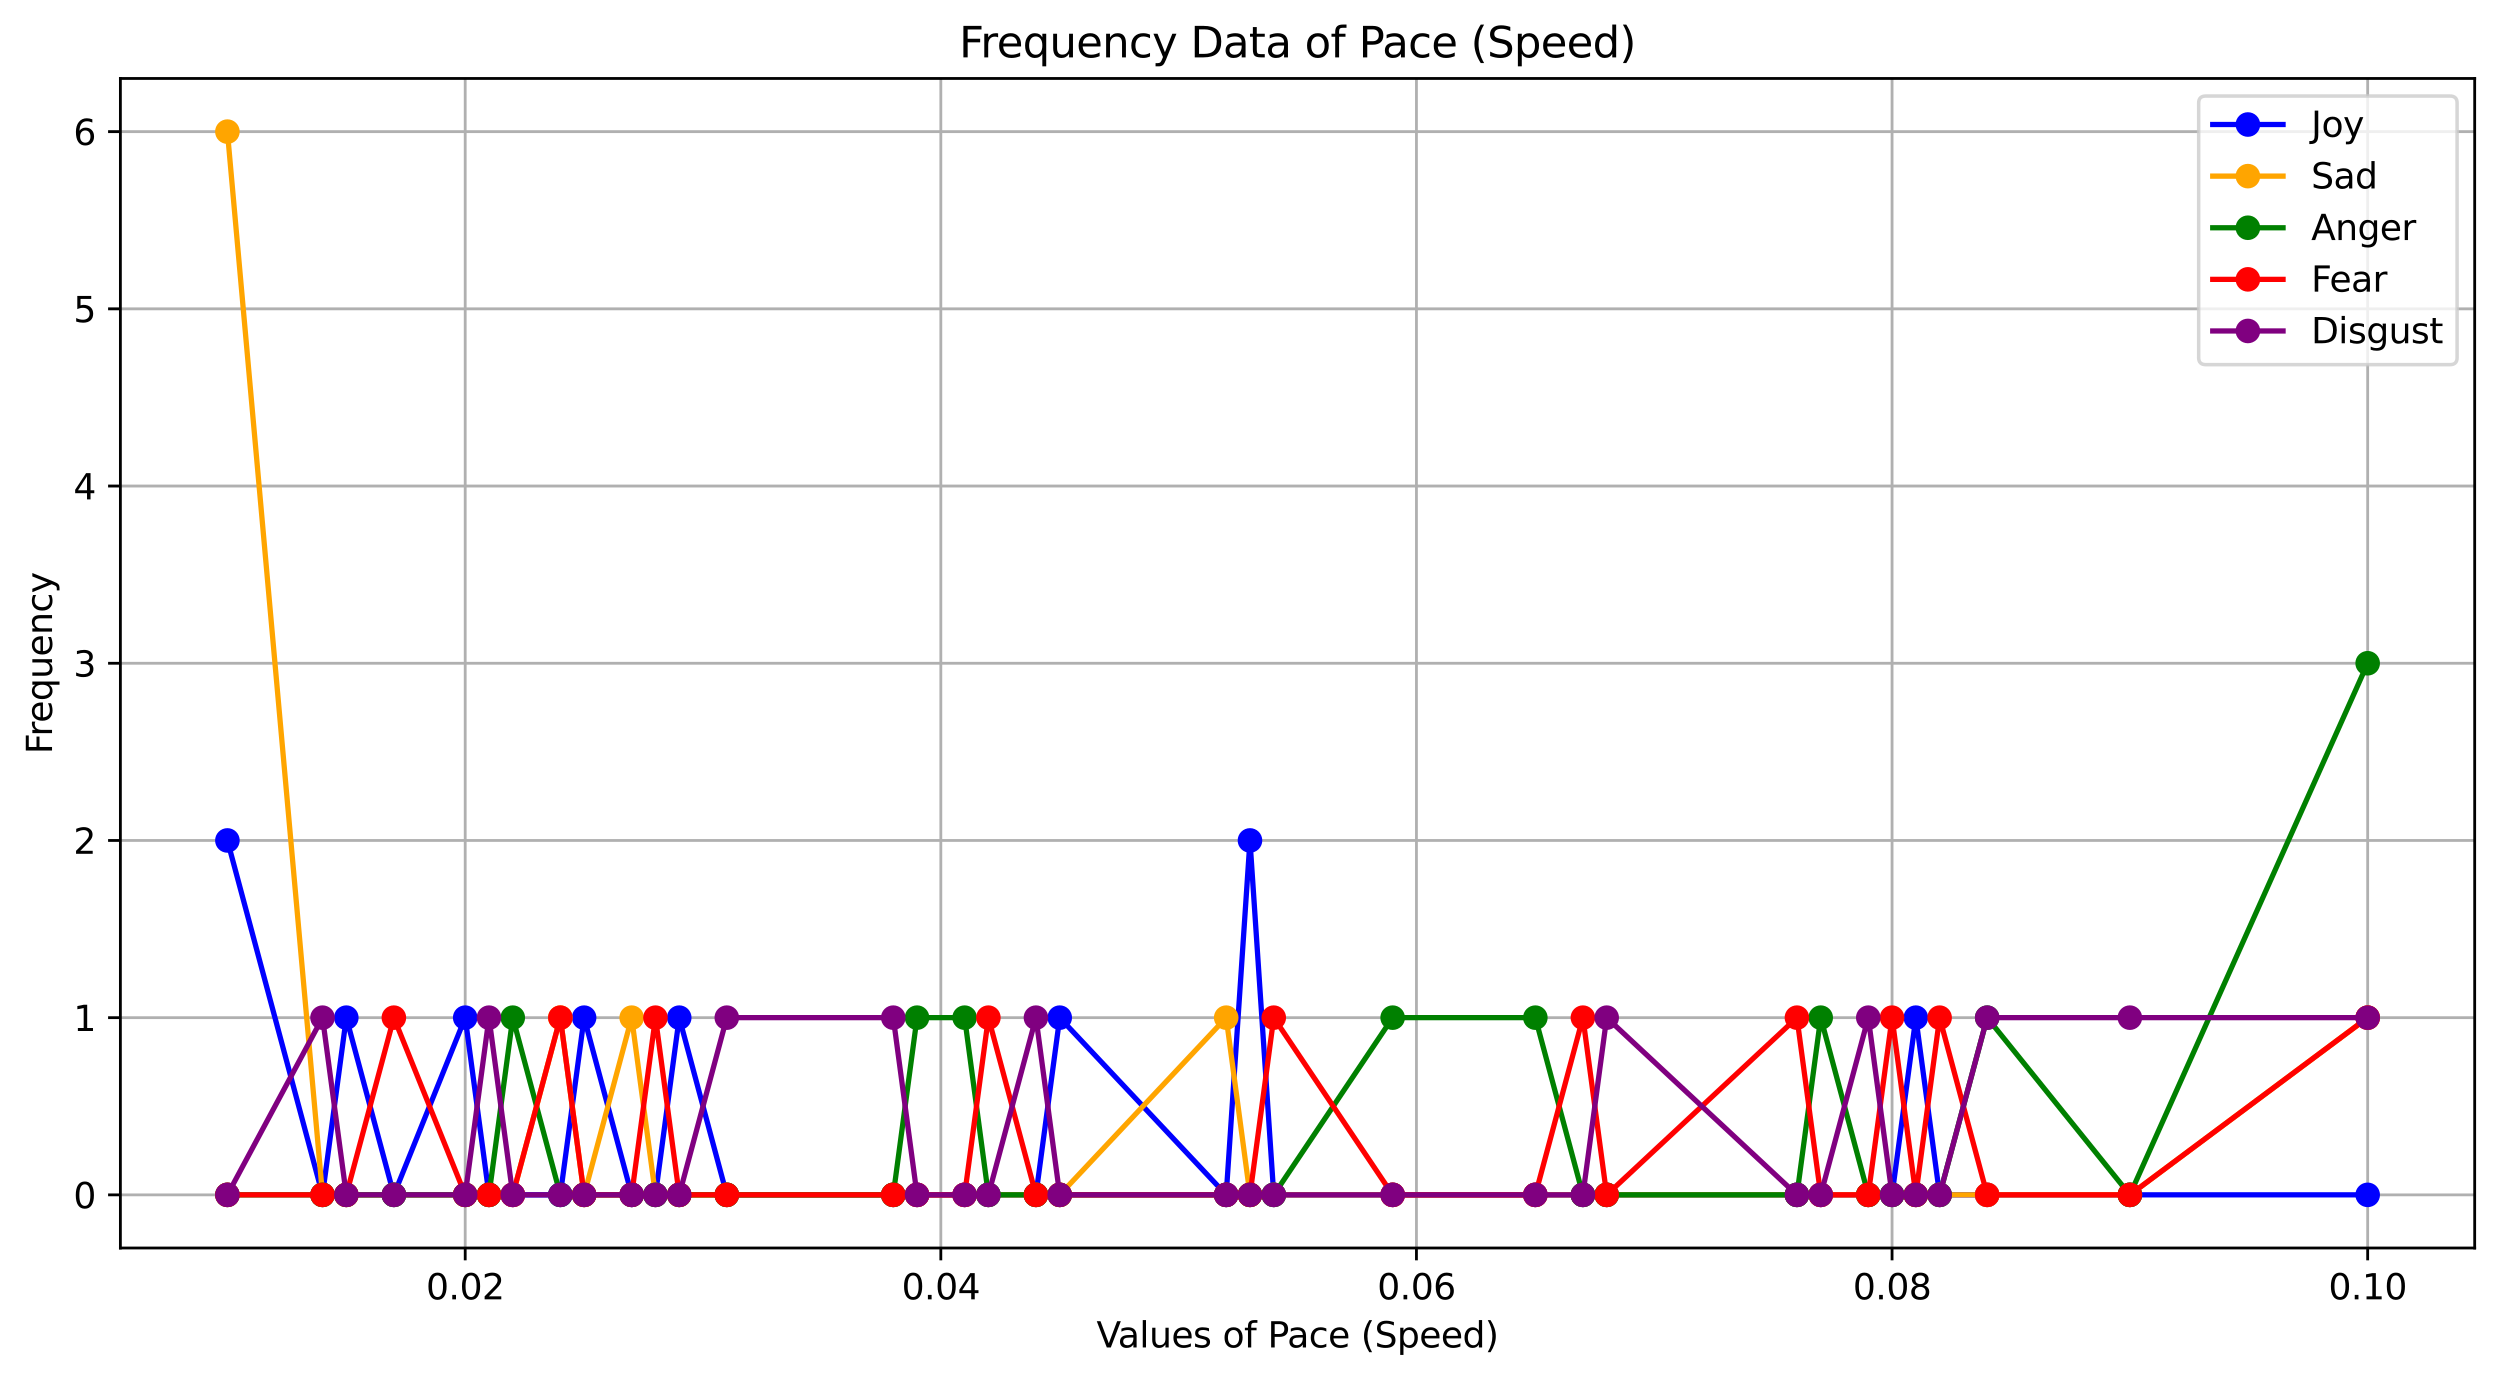 <?xml version="1.0" encoding="utf-8" standalone="no"?>
<!DOCTYPE svg PUBLIC "-//W3C//DTD SVG 1.1//EN"
  "http://www.w3.org/Graphics/SVG/1.1/DTD/svg11.dtd">
<svg xmlns:xlink="http://www.w3.org/1999/xlink" width="711.041pt" height="392.514pt" viewBox="0 0 711.041 392.514" xmlns="http://www.w3.org/2000/svg" version="1.1">
 <defs>
  <style type="text/css">*{stroke-linejoin: round; stroke-linecap: butt}</style>
 </defs>
 <g id="figure_1">
  <g id="patch_1">
   <path d="M 0 392.514 
L 711.041 392.514 
L 711.041 0 
L 0 0 
z
" style="fill: #ffffff"/>
  </g>
  <g id="axes_1">
   <g id="patch_2">
    <path d="M 34.241 354.958 
L 703.841 354.958 
L 703.841 22.318 
L 34.241 22.318 
z
" style="fill: #ffffff"/>
   </g>
   <g id="matplotlib.axis_1">
    <g id="xtick_1">
     <g id="line2d_1">
      <path d="M 132.313 354.958 
L 132.313 22.318 
" clip-path="url(#p3ff5391169)" style="fill: none; stroke: #b0b0b0; stroke-width: 0.8; stroke-linecap: square"/>
     </g>
     <g id="line2d_2">
      <defs>
       <path id="m8f3faec308" d="M 0 0 
L 0 3.5 
" style="stroke: #000000; stroke-width: 0.8"/>
      </defs>
      <g>
       <use xlink:href="#m8f3faec308" x="132.313" y="354.958" style="stroke: #000000; stroke-width: 0.8"/>
      </g>
     </g>
     <g id="text_1">
      <!-- 0.02 -->
      <g transform="translate(121.181 369.557) scale(0.1 -0.1)">
       <defs>
        <path id="DejaVuSans-30" d="M 2034 4250 
Q 1547 4250 1301 3770 
Q 1056 3291 1056 2328 
Q 1056 1369 1301 889 
Q 1547 409 2034 409 
Q 2525 409 2770 889 
Q 3016 1369 3016 2328 
Q 3016 3291 2770 3770 
Q 2525 4250 2034 4250 
z
M 2034 4750 
Q 2819 4750 3233 4129 
Q 3647 3509 3647 2328 
Q 3647 1150 3233 529 
Q 2819 -91 2034 -91 
Q 1250 -91 836 529 
Q 422 1150 422 2328 
Q 422 3509 836 4129 
Q 1250 4750 2034 4750 
z
" transform="scale(0.016)"/>
        <path id="DejaVuSans-2e" d="M 684 794 
L 1344 794 
L 1344 0 
L 684 0 
L 684 794 
z
" transform="scale(0.016)"/>
        <path id="DejaVuSans-32" d="M 1228 531 
L 3431 531 
L 3431 0 
L 469 0 
L 469 531 
Q 828 903 1448 1529 
Q 2069 2156 2228 2338 
Q 2531 2678 2651 2914 
Q 2772 3150 2772 3378 
Q 2772 3750 2511 3984 
Q 2250 4219 1831 4219 
Q 1534 4219 1204 4116 
Q 875 4013 500 3803 
L 500 4441 
Q 881 4594 1212 4672 
Q 1544 4750 1819 4750 
Q 2544 4750 2975 4387 
Q 3406 4025 3406 3419 
Q 3406 3131 3298 2873 
Q 3191 2616 2906 2266 
Q 2828 2175 2409 1742 
Q 1991 1309 1228 531 
z
" transform="scale(0.016)"/>
       </defs>
       <use xlink:href="#DejaVuSans-30"/>
       <use xlink:href="#DejaVuSans-2e" transform="translate(63.623 0)"/>
       <use xlink:href="#DejaVuSans-30" transform="translate(95.41 0)"/>
       <use xlink:href="#DejaVuSans-32" transform="translate(159.033 0)"/>
      </g>
     </g>
    </g>
    <g id="xtick_2">
     <g id="line2d_3">
      <path d="M 267.586 354.958 
L 267.586 22.318 
" clip-path="url(#p3ff5391169)" style="fill: none; stroke: #b0b0b0; stroke-width: 0.8; stroke-linecap: square"/>
     </g>
     <g id="line2d_4">
      <g>
       <use xlink:href="#m8f3faec308" x="267.586" y="354.958" style="stroke: #000000; stroke-width: 0.8"/>
      </g>
     </g>
     <g id="text_2">
      <!-- 0.04 -->
      <g transform="translate(256.453 369.557) scale(0.1 -0.1)">
       <defs>
        <path id="DejaVuSans-34" d="M 2419 4116 
L 825 1625 
L 2419 1625 
L 2419 4116 
z
M 2253 4666 
L 3047 4666 
L 3047 1625 
L 3713 1625 
L 3713 1100 
L 3047 1100 
L 3047 0 
L 2419 0 
L 2419 1100 
L 313 1100 
L 313 1709 
L 2253 4666 
z
" transform="scale(0.016)"/>
       </defs>
       <use xlink:href="#DejaVuSans-30"/>
       <use xlink:href="#DejaVuSans-2e" transform="translate(63.623 0)"/>
       <use xlink:href="#DejaVuSans-30" transform="translate(95.41 0)"/>
       <use xlink:href="#DejaVuSans-34" transform="translate(159.033 0)"/>
      </g>
     </g>
    </g>
    <g id="xtick_3">
     <g id="line2d_5">
      <path d="M 402.859 354.958 
L 402.859 22.318 
" clip-path="url(#p3ff5391169)" style="fill: none; stroke: #b0b0b0; stroke-width: 0.8; stroke-linecap: square"/>
     </g>
     <g id="line2d_6">
      <g>
       <use xlink:href="#m8f3faec308" x="402.859" y="354.958" style="stroke: #000000; stroke-width: 0.8"/>
      </g>
     </g>
     <g id="text_3">
      <!-- 0.06 -->
      <g transform="translate(391.726 369.557) scale(0.1 -0.1)">
       <defs>
        <path id="DejaVuSans-36" d="M 2113 2584 
Q 1688 2584 1439 2293 
Q 1191 2003 1191 1497 
Q 1191 994 1439 701 
Q 1688 409 2113 409 
Q 2538 409 2786 701 
Q 3034 994 3034 1497 
Q 3034 2003 2786 2293 
Q 2538 2584 2113 2584 
z
M 3366 4563 
L 3366 3988 
Q 3128 4100 2886 4159 
Q 2644 4219 2406 4219 
Q 1781 4219 1451 3797 
Q 1122 3375 1075 2522 
Q 1259 2794 1537 2939 
Q 1816 3084 2150 3084 
Q 2853 3084 3261 2657 
Q 3669 2231 3669 1497 
Q 3669 778 3244 343 
Q 2819 -91 2113 -91 
Q 1303 -91 875 529 
Q 447 1150 447 2328 
Q 447 3434 972 4092 
Q 1497 4750 2381 4750 
Q 2619 4750 2861 4703 
Q 3103 4656 3366 4563 
z
" transform="scale(0.016)"/>
       </defs>
       <use xlink:href="#DejaVuSans-30"/>
       <use xlink:href="#DejaVuSans-2e" transform="translate(63.623 0)"/>
       <use xlink:href="#DejaVuSans-30" transform="translate(95.41 0)"/>
       <use xlink:href="#DejaVuSans-36" transform="translate(159.033 0)"/>
      </g>
     </g>
    </g>
    <g id="xtick_4">
     <g id="line2d_7">
      <path d="M 538.132 354.958 
L 538.132 22.318 
" clip-path="url(#p3ff5391169)" style="fill: none; stroke: #b0b0b0; stroke-width: 0.8; stroke-linecap: square"/>
     </g>
     <g id="line2d_8">
      <g>
       <use xlink:href="#m8f3faec308" x="538.132" y="354.958" style="stroke: #000000; stroke-width: 0.8"/>
      </g>
     </g>
     <g id="text_4">
      <!-- 0.08 -->
      <g transform="translate(526.999 369.557) scale(0.1 -0.1)">
       <defs>
        <path id="DejaVuSans-38" d="M 2034 2216 
Q 1584 2216 1326 1975 
Q 1069 1734 1069 1313 
Q 1069 891 1326 650 
Q 1584 409 2034 409 
Q 2484 409 2743 651 
Q 3003 894 3003 1313 
Q 3003 1734 2745 1975 
Q 2488 2216 2034 2216 
z
M 1403 2484 
Q 997 2584 770 2862 
Q 544 3141 544 3541 
Q 544 4100 942 4425 
Q 1341 4750 2034 4750 
Q 2731 4750 3128 4425 
Q 3525 4100 3525 3541 
Q 3525 3141 3298 2862 
Q 3072 2584 2669 2484 
Q 3125 2378 3379 2068 
Q 3634 1759 3634 1313 
Q 3634 634 3220 271 
Q 2806 -91 2034 -91 
Q 1263 -91 848 271 
Q 434 634 434 1313 
Q 434 1759 690 2068 
Q 947 2378 1403 2484 
z
M 1172 3481 
Q 1172 3119 1398 2916 
Q 1625 2713 2034 2713 
Q 2441 2713 2670 2916 
Q 2900 3119 2900 3481 
Q 2900 3844 2670 4047 
Q 2441 4250 2034 4250 
Q 1625 4250 1398 4047 
Q 1172 3844 1172 3481 
z
" transform="scale(0.016)"/>
       </defs>
       <use xlink:href="#DejaVuSans-30"/>
       <use xlink:href="#DejaVuSans-2e" transform="translate(63.623 0)"/>
       <use xlink:href="#DejaVuSans-30" transform="translate(95.41 0)"/>
       <use xlink:href="#DejaVuSans-38" transform="translate(159.033 0)"/>
      </g>
     </g>
    </g>
    <g id="xtick_5">
     <g id="line2d_9">
      <path d="M 673.404 354.958 
L 673.404 22.318 
" clip-path="url(#p3ff5391169)" style="fill: none; stroke: #b0b0b0; stroke-width: 0.8; stroke-linecap: square"/>
     </g>
     <g id="line2d_10">
      <g>
       <use xlink:href="#m8f3faec308" x="673.404" y="354.958" style="stroke: #000000; stroke-width: 0.8"/>
      </g>
     </g>
     <g id="text_5">
      <!-- 0.10 -->
      <g transform="translate(662.271 369.557) scale(0.1 -0.1)">
       <defs>
        <path id="DejaVuSans-31" d="M 794 531 
L 1825 531 
L 1825 4091 
L 703 3866 
L 703 4441 
L 1819 4666 
L 2450 4666 
L 2450 531 
L 3481 531 
L 3481 0 
L 794 0 
L 794 531 
z
" transform="scale(0.016)"/>
       </defs>
       <use xlink:href="#DejaVuSans-30"/>
       <use xlink:href="#DejaVuSans-2e" transform="translate(63.623 0)"/>
       <use xlink:href="#DejaVuSans-31" transform="translate(95.41 0)"/>
       <use xlink:href="#DejaVuSans-30" transform="translate(159.033 0)"/>
      </g>
     </g>
    </g>
    <g id="text_6">
     <!-- Values of Pace (Speed) -->
     <g transform="translate(311.861 383.235) scale(0.1 -0.1)">
      <defs>
       <path id="DejaVuSans-56" d="M 1831 0 
L 50 4666 
L 709 4666 
L 2188 738 
L 3669 4666 
L 4325 4666 
L 2547 0 
L 1831 0 
z
" transform="scale(0.016)"/>
       <path id="DejaVuSans-61" d="M 2194 1759 
Q 1497 1759 1228 1600 
Q 959 1441 959 1056 
Q 959 750 1161 570 
Q 1363 391 1709 391 
Q 2188 391 2477 730 
Q 2766 1069 2766 1631 
L 2766 1759 
L 2194 1759 
z
M 3341 1997 
L 3341 0 
L 2766 0 
L 2766 531 
Q 2569 213 2275 61 
Q 1981 -91 1556 -91 
Q 1019 -91 701 211 
Q 384 513 384 1019 
Q 384 1609 779 1909 
Q 1175 2209 1959 2209 
L 2766 2209 
L 2766 2266 
Q 2766 2663 2505 2880 
Q 2244 3097 1772 3097 
Q 1472 3097 1187 3025 
Q 903 2953 641 2809 
L 641 3341 
Q 956 3463 1253 3523 
Q 1550 3584 1831 3584 
Q 2591 3584 2966 3190 
Q 3341 2797 3341 1997 
z
" transform="scale(0.016)"/>
       <path id="DejaVuSans-6c" d="M 603 4863 
L 1178 4863 
L 1178 0 
L 603 0 
L 603 4863 
z
" transform="scale(0.016)"/>
       <path id="DejaVuSans-75" d="M 544 1381 
L 544 3500 
L 1119 3500 
L 1119 1403 
Q 1119 906 1312 657 
Q 1506 409 1894 409 
Q 2359 409 2629 706 
Q 2900 1003 2900 1516 
L 2900 3500 
L 3475 3500 
L 3475 0 
L 2900 0 
L 2900 538 
Q 2691 219 2414 64 
Q 2138 -91 1772 -91 
Q 1169 -91 856 284 
Q 544 659 544 1381 
z
M 1991 3584 
L 1991 3584 
z
" transform="scale(0.016)"/>
       <path id="DejaVuSans-65" d="M 3597 1894 
L 3597 1613 
L 953 1613 
Q 991 1019 1311 708 
Q 1631 397 2203 397 
Q 2534 397 2845 478 
Q 3156 559 3463 722 
L 3463 178 
Q 3153 47 2828 -22 
Q 2503 -91 2169 -91 
Q 1331 -91 842 396 
Q 353 884 353 1716 
Q 353 2575 817 3079 
Q 1281 3584 2069 3584 
Q 2775 3584 3186 3129 
Q 3597 2675 3597 1894 
z
M 3022 2063 
Q 3016 2534 2758 2815 
Q 2500 3097 2075 3097 
Q 1594 3097 1305 2825 
Q 1016 2553 972 2059 
L 3022 2063 
z
" transform="scale(0.016)"/>
       <path id="DejaVuSans-73" d="M 2834 3397 
L 2834 2853 
Q 2591 2978 2328 3040 
Q 2066 3103 1784 3103 
Q 1356 3103 1142 2972 
Q 928 2841 928 2578 
Q 928 2378 1081 2264 
Q 1234 2150 1697 2047 
L 1894 2003 
Q 2506 1872 2764 1633 
Q 3022 1394 3022 966 
Q 3022 478 2636 193 
Q 2250 -91 1575 -91 
Q 1294 -91 989 -36 
Q 684 19 347 128 
L 347 722 
Q 666 556 975 473 
Q 1284 391 1588 391 
Q 1994 391 2212 530 
Q 2431 669 2431 922 
Q 2431 1156 2273 1281 
Q 2116 1406 1581 1522 
L 1381 1569 
Q 847 1681 609 1914 
Q 372 2147 372 2553 
Q 372 3047 722 3315 
Q 1072 3584 1716 3584 
Q 2034 3584 2315 3537 
Q 2597 3491 2834 3397 
z
" transform="scale(0.016)"/>
       <path id="DejaVuSans-20" transform="scale(0.016)"/>
       <path id="DejaVuSans-6f" d="M 1959 3097 
Q 1497 3097 1228 2736 
Q 959 2375 959 1747 
Q 959 1119 1226 758 
Q 1494 397 1959 397 
Q 2419 397 2687 759 
Q 2956 1122 2956 1747 
Q 2956 2369 2687 2733 
Q 2419 3097 1959 3097 
z
M 1959 3584 
Q 2709 3584 3137 3096 
Q 3566 2609 3566 1747 
Q 3566 888 3137 398 
Q 2709 -91 1959 -91 
Q 1206 -91 779 398 
Q 353 888 353 1747 
Q 353 2609 779 3096 
Q 1206 3584 1959 3584 
z
" transform="scale(0.016)"/>
       <path id="DejaVuSans-66" d="M 2375 4863 
L 2375 4384 
L 1825 4384 
Q 1516 4384 1395 4259 
Q 1275 4134 1275 3809 
L 1275 3500 
L 2222 3500 
L 2222 3053 
L 1275 3053 
L 1275 0 
L 697 0 
L 697 3053 
L 147 3053 
L 147 3500 
L 697 3500 
L 697 3744 
Q 697 4328 969 4595 
Q 1241 4863 1831 4863 
L 2375 4863 
z
" transform="scale(0.016)"/>
       <path id="DejaVuSans-50" d="M 1259 4147 
L 1259 2394 
L 2053 2394 
Q 2494 2394 2734 2622 
Q 2975 2850 2975 3272 
Q 2975 3691 2734 3919 
Q 2494 4147 2053 4147 
L 1259 4147 
z
M 628 4666 
L 2053 4666 
Q 2838 4666 3239 4311 
Q 3641 3956 3641 3272 
Q 3641 2581 3239 2228 
Q 2838 1875 2053 1875 
L 1259 1875 
L 1259 0 
L 628 0 
L 628 4666 
z
" transform="scale(0.016)"/>
       <path id="DejaVuSans-63" d="M 3122 3366 
L 3122 2828 
Q 2878 2963 2633 3030 
Q 2388 3097 2138 3097 
Q 1578 3097 1268 2742 
Q 959 2388 959 1747 
Q 959 1106 1268 751 
Q 1578 397 2138 397 
Q 2388 397 2633 464 
Q 2878 531 3122 666 
L 3122 134 
Q 2881 22 2623 -34 
Q 2366 -91 2075 -91 
Q 1284 -91 818 406 
Q 353 903 353 1747 
Q 353 2603 823 3093 
Q 1294 3584 2113 3584 
Q 2378 3584 2631 3529 
Q 2884 3475 3122 3366 
z
" transform="scale(0.016)"/>
       <path id="DejaVuSans-28" d="M 1984 4856 
Q 1566 4138 1362 3434 
Q 1159 2731 1159 2009 
Q 1159 1288 1364 580 
Q 1569 -128 1984 -844 
L 1484 -844 
Q 1016 -109 783 600 
Q 550 1309 550 2009 
Q 550 2706 781 3412 
Q 1013 4119 1484 4856 
L 1984 4856 
z
" transform="scale(0.016)"/>
       <path id="DejaVuSans-53" d="M 3425 4513 
L 3425 3897 
Q 3066 4069 2747 4153 
Q 2428 4238 2131 4238 
Q 1616 4238 1336 4038 
Q 1056 3838 1056 3469 
Q 1056 3159 1242 3001 
Q 1428 2844 1947 2747 
L 2328 2669 
Q 3034 2534 3370 2195 
Q 3706 1856 3706 1288 
Q 3706 609 3251 259 
Q 2797 -91 1919 -91 
Q 1588 -91 1214 -16 
Q 841 59 441 206 
L 441 856 
Q 825 641 1194 531 
Q 1563 422 1919 422 
Q 2459 422 2753 634 
Q 3047 847 3047 1241 
Q 3047 1584 2836 1778 
Q 2625 1972 2144 2069 
L 1759 2144 
Q 1053 2284 737 2584 
Q 422 2884 422 3419 
Q 422 4038 858 4394 
Q 1294 4750 2059 4750 
Q 2388 4750 2728 4690 
Q 3069 4631 3425 4513 
z
" transform="scale(0.016)"/>
       <path id="DejaVuSans-70" d="M 1159 525 
L 1159 -1331 
L 581 -1331 
L 581 3500 
L 1159 3500 
L 1159 2969 
Q 1341 3281 1617 3432 
Q 1894 3584 2278 3584 
Q 2916 3584 3314 3078 
Q 3713 2572 3713 1747 
Q 3713 922 3314 415 
Q 2916 -91 2278 -91 
Q 1894 -91 1617 61 
Q 1341 213 1159 525 
z
M 3116 1747 
Q 3116 2381 2855 2742 
Q 2594 3103 2138 3103 
Q 1681 3103 1420 2742 
Q 1159 2381 1159 1747 
Q 1159 1113 1420 752 
Q 1681 391 2138 391 
Q 2594 391 2855 752 
Q 3116 1113 3116 1747 
z
" transform="scale(0.016)"/>
       <path id="DejaVuSans-64" d="M 2906 2969 
L 2906 4863 
L 3481 4863 
L 3481 0 
L 2906 0 
L 2906 525 
Q 2725 213 2448 61 
Q 2172 -91 1784 -91 
Q 1150 -91 751 415 
Q 353 922 353 1747 
Q 353 2572 751 3078 
Q 1150 3584 1784 3584 
Q 2172 3584 2448 3432 
Q 2725 3281 2906 2969 
z
M 947 1747 
Q 947 1113 1208 752 
Q 1469 391 1925 391 
Q 2381 391 2643 752 
Q 2906 1113 2906 1747 
Q 2906 2381 2643 2742 
Q 2381 3103 1925 3103 
Q 1469 3103 1208 2742 
Q 947 2381 947 1747 
z
" transform="scale(0.016)"/>
       <path id="DejaVuSans-29" d="M 513 4856 
L 1013 4856 
Q 1481 4119 1714 3412 
Q 1947 2706 1947 2009 
Q 1947 1309 1714 600 
Q 1481 -109 1013 -844 
L 513 -844 
Q 928 -128 1133 580 
Q 1338 1288 1338 2009 
Q 1338 2731 1133 3434 
Q 928 4138 513 4856 
z
" transform="scale(0.016)"/>
      </defs>
      <use xlink:href="#DejaVuSans-56"/>
      <use xlink:href="#DejaVuSans-61" transform="translate(60.658 0)"/>
      <use xlink:href="#DejaVuSans-6c" transform="translate(121.938 0)"/>
      <use xlink:href="#DejaVuSans-75" transform="translate(149.721 0)"/>
      <use xlink:href="#DejaVuSans-65" transform="translate(213.1 0)"/>
      <use xlink:href="#DejaVuSans-73" transform="translate(274.623 0)"/>
      <use xlink:href="#DejaVuSans-20" transform="translate(326.723 0)"/>
      <use xlink:href="#DejaVuSans-6f" transform="translate(358.51 0)"/>
      <use xlink:href="#DejaVuSans-66" transform="translate(419.691 0)"/>
      <use xlink:href="#DejaVuSans-20" transform="translate(454.896 0)"/>
      <use xlink:href="#DejaVuSans-50" transform="translate(486.684 0)"/>
      <use xlink:href="#DejaVuSans-61" transform="translate(542.486 0)"/>
      <use xlink:href="#DejaVuSans-63" transform="translate(603.766 0)"/>
      <use xlink:href="#DejaVuSans-65" transform="translate(658.746 0)"/>
      <use xlink:href="#DejaVuSans-20" transform="translate(720.27 0)"/>
      <use xlink:href="#DejaVuSans-28" transform="translate(752.057 0)"/>
      <use xlink:href="#DejaVuSans-53" transform="translate(791.07 0)"/>
      <use xlink:href="#DejaVuSans-70" transform="translate(854.547 0)"/>
      <use xlink:href="#DejaVuSans-65" transform="translate(918.023 0)"/>
      <use xlink:href="#DejaVuSans-65" transform="translate(979.547 0)"/>
      <use xlink:href="#DejaVuSans-64" transform="translate(1041.07 0)"/>
      <use xlink:href="#DejaVuSans-29" transform="translate(1104.547 0)"/>
     </g>
    </g>
   </g>
   <g id="matplotlib.axis_2">
    <g id="ytick_1">
     <g id="line2d_11">
      <path d="M 34.241 339.838 
L 703.841 339.838 
" clip-path="url(#p3ff5391169)" style="fill: none; stroke: #b0b0b0; stroke-width: 0.8; stroke-linecap: square"/>
     </g>
     <g id="line2d_12">
      <defs>
       <path id="md73c397dba" d="M 0 0 
L -3.5 0 
" style="stroke: #000000; stroke-width: 0.8"/>
      </defs>
      <g>
       <use xlink:href="#md73c397dba" x="34.241" y="339.838" style="stroke: #000000; stroke-width: 0.8"/>
      </g>
     </g>
     <g id="text_7">
      <!-- 0 -->
      <g transform="translate(20.878 343.637) scale(0.1 -0.1)">
       <use xlink:href="#DejaVuSans-30"/>
      </g>
     </g>
    </g>
    <g id="ytick_2">
     <g id="line2d_13">
      <path d="M 34.241 289.438 
L 703.841 289.438 
" clip-path="url(#p3ff5391169)" style="fill: none; stroke: #b0b0b0; stroke-width: 0.8; stroke-linecap: square"/>
     </g>
     <g id="line2d_14">
      <g>
       <use xlink:href="#md73c397dba" x="34.241" y="289.438" style="stroke: #000000; stroke-width: 0.8"/>
      </g>
     </g>
     <g id="text_8">
      <!-- 1 -->
      <g transform="translate(20.878 293.237) scale(0.1 -0.1)">
       <use xlink:href="#DejaVuSans-31"/>
      </g>
     </g>
    </g>
    <g id="ytick_3">
     <g id="line2d_15">
      <path d="M 34.241 239.038 
L 703.841 239.038 
" clip-path="url(#p3ff5391169)" style="fill: none; stroke: #b0b0b0; stroke-width: 0.8; stroke-linecap: square"/>
     </g>
     <g id="line2d_16">
      <g>
       <use xlink:href="#md73c397dba" x="34.241" y="239.038" style="stroke: #000000; stroke-width: 0.8"/>
      </g>
     </g>
     <g id="text_9">
      <!-- 2 -->
      <g transform="translate(20.878 242.837) scale(0.1 -0.1)">
       <use xlink:href="#DejaVuSans-32"/>
      </g>
     </g>
    </g>
    <g id="ytick_4">
     <g id="line2d_17">
      <path d="M 34.241 188.638 
L 703.841 188.638 
" clip-path="url(#p3ff5391169)" style="fill: none; stroke: #b0b0b0; stroke-width: 0.8; stroke-linecap: square"/>
     </g>
     <g id="line2d_18">
      <g>
       <use xlink:href="#md73c397dba" x="34.241" y="188.638" style="stroke: #000000; stroke-width: 0.8"/>
      </g>
     </g>
     <g id="text_10">
      <!-- 3 -->
      <g transform="translate(20.878 192.437) scale(0.1 -0.1)">
       <defs>
        <path id="DejaVuSans-33" d="M 2597 2516 
Q 3050 2419 3304 2112 
Q 3559 1806 3559 1356 
Q 3559 666 3084 287 
Q 2609 -91 1734 -91 
Q 1441 -91 1130 -33 
Q 819 25 488 141 
L 488 750 
Q 750 597 1062 519 
Q 1375 441 1716 441 
Q 2309 441 2620 675 
Q 2931 909 2931 1356 
Q 2931 1769 2642 2001 
Q 2353 2234 1838 2234 
L 1294 2234 
L 1294 2753 
L 1863 2753 
Q 2328 2753 2575 2939 
Q 2822 3125 2822 3475 
Q 2822 3834 2567 4026 
Q 2313 4219 1838 4219 
Q 1578 4219 1281 4162 
Q 984 4106 628 3988 
L 628 4550 
Q 988 4650 1302 4700 
Q 1616 4750 1894 4750 
Q 2613 4750 3031 4423 
Q 3450 4097 3450 3541 
Q 3450 3153 3228 2886 
Q 3006 2619 2597 2516 
z
" transform="scale(0.016)"/>
       </defs>
       <use xlink:href="#DejaVuSans-33"/>
      </g>
     </g>
    </g>
    <g id="ytick_5">
     <g id="line2d_19">
      <path d="M 34.241 138.238 
L 703.841 138.238 
" clip-path="url(#p3ff5391169)" style="fill: none; stroke: #b0b0b0; stroke-width: 0.8; stroke-linecap: square"/>
     </g>
     <g id="line2d_20">
      <g>
       <use xlink:href="#md73c397dba" x="34.241" y="138.238" style="stroke: #000000; stroke-width: 0.8"/>
      </g>
     </g>
     <g id="text_11">
      <!-- 4 -->
      <g transform="translate(20.878 142.037) scale(0.1 -0.1)">
       <use xlink:href="#DejaVuSans-34"/>
      </g>
     </g>
    </g>
    <g id="ytick_6">
     <g id="line2d_21">
      <path d="M 34.241 87.838 
L 703.841 87.838 
" clip-path="url(#p3ff5391169)" style="fill: none; stroke: #b0b0b0; stroke-width: 0.8; stroke-linecap: square"/>
     </g>
     <g id="line2d_22">
      <g>
       <use xlink:href="#md73c397dba" x="34.241" y="87.838" style="stroke: #000000; stroke-width: 0.8"/>
      </g>
     </g>
     <g id="text_12">
      <!-- 5 -->
      <g transform="translate(20.878 91.637) scale(0.1 -0.1)">
       <defs>
        <path id="DejaVuSans-35" d="M 691 4666 
L 3169 4666 
L 3169 4134 
L 1269 4134 
L 1269 2991 
Q 1406 3038 1543 3061 
Q 1681 3084 1819 3084 
Q 2600 3084 3056 2656 
Q 3513 2228 3513 1497 
Q 3513 744 3044 326 
Q 2575 -91 1722 -91 
Q 1428 -91 1123 -41 
Q 819 9 494 109 
L 494 744 
Q 775 591 1075 516 
Q 1375 441 1709 441 
Q 2250 441 2565 725 
Q 2881 1009 2881 1497 
Q 2881 1984 2565 2268 
Q 2250 2553 1709 2553 
Q 1456 2553 1204 2497 
Q 953 2441 691 2322 
L 691 4666 
z
" transform="scale(0.016)"/>
       </defs>
       <use xlink:href="#DejaVuSans-35"/>
      </g>
     </g>
    </g>
    <g id="ytick_7">
     <g id="line2d_23">
      <path d="M 34.241 37.438 
L 703.841 37.438 
" clip-path="url(#p3ff5391169)" style="fill: none; stroke: #b0b0b0; stroke-width: 0.8; stroke-linecap: square"/>
     </g>
     <g id="line2d_24">
      <g>
       <use xlink:href="#md73c397dba" x="34.241" y="37.438" style="stroke: #000000; stroke-width: 0.8"/>
      </g>
     </g>
     <g id="text_13">
      <!-- 6 -->
      <g transform="translate(20.878 41.237) scale(0.1 -0.1)">
       <use xlink:href="#DejaVuSans-36"/>
      </g>
     </g>
    </g>
    <g id="text_14">
     <!-- Frequency -->
     <g transform="translate(14.798 214.468) rotate(-90) scale(0.1 -0.1)">
      <defs>
       <path id="DejaVuSans-46" d="M 628 4666 
L 3309 4666 
L 3309 4134 
L 1259 4134 
L 1259 2759 
L 3109 2759 
L 3109 2228 
L 1259 2228 
L 1259 0 
L 628 0 
L 628 4666 
z
" transform="scale(0.016)"/>
       <path id="DejaVuSans-72" d="M 2631 2963 
Q 2534 3019 2420 3045 
Q 2306 3072 2169 3072 
Q 1681 3072 1420 2755 
Q 1159 2438 1159 1844 
L 1159 0 
L 581 0 
L 581 3500 
L 1159 3500 
L 1159 2956 
Q 1341 3275 1631 3429 
Q 1922 3584 2338 3584 
Q 2397 3584 2469 3576 
Q 2541 3569 2628 3553 
L 2631 2963 
z
" transform="scale(0.016)"/>
       <path id="DejaVuSans-71" d="M 947 1747 
Q 947 1113 1208 752 
Q 1469 391 1925 391 
Q 2381 391 2643 752 
Q 2906 1113 2906 1747 
Q 2906 2381 2643 2742 
Q 2381 3103 1925 3103 
Q 1469 3103 1208 2742 
Q 947 2381 947 1747 
z
M 2906 525 
Q 2725 213 2448 61 
Q 2172 -91 1784 -91 
Q 1150 -91 751 415 
Q 353 922 353 1747 
Q 353 2572 751 3078 
Q 1150 3584 1784 3584 
Q 2172 3584 2448 3432 
Q 2725 3281 2906 2969 
L 2906 3500 
L 3481 3500 
L 3481 -1331 
L 2906 -1331 
L 2906 525 
z
" transform="scale(0.016)"/>
       <path id="DejaVuSans-6e" d="M 3513 2113 
L 3513 0 
L 2938 0 
L 2938 2094 
Q 2938 2591 2744 2837 
Q 2550 3084 2163 3084 
Q 1697 3084 1428 2787 
Q 1159 2491 1159 1978 
L 1159 0 
L 581 0 
L 581 3500 
L 1159 3500 
L 1159 2956 
Q 1366 3272 1645 3428 
Q 1925 3584 2291 3584 
Q 2894 3584 3203 3211 
Q 3513 2838 3513 2113 
z
" transform="scale(0.016)"/>
       <path id="DejaVuSans-79" d="M 2059 -325 
Q 1816 -950 1584 -1140 
Q 1353 -1331 966 -1331 
L 506 -1331 
L 506 -850 
L 844 -850 
Q 1081 -850 1212 -737 
Q 1344 -625 1503 -206 
L 1606 56 
L 191 3500 
L 800 3500 
L 1894 763 
L 2988 3500 
L 3597 3500 
L 2059 -325 
z
" transform="scale(0.016)"/>
      </defs>
      <use xlink:href="#DejaVuSans-46"/>
      <use xlink:href="#DejaVuSans-72" transform="translate(50.27 0)"/>
      <use xlink:href="#DejaVuSans-65" transform="translate(89.133 0)"/>
      <use xlink:href="#DejaVuSans-71" transform="translate(150.656 0)"/>
      <use xlink:href="#DejaVuSans-75" transform="translate(214.133 0)"/>
      <use xlink:href="#DejaVuSans-65" transform="translate(277.512 0)"/>
      <use xlink:href="#DejaVuSans-6e" transform="translate(339.035 0)"/>
      <use xlink:href="#DejaVuSans-63" transform="translate(402.414 0)"/>
      <use xlink:href="#DejaVuSans-79" transform="translate(457.395 0)"/>
     </g>
    </g>
   </g>
   <g id="line2d_25">
    <path d="M 64.677 239.038 
L 91.732 339.838 
L 98.495 289.438 
L 112.022 339.838 
L 132.313 289.438 
L 139.077 339.838 
L 145.841 339.838 
L 159.368 339.838 
L 166.132 289.438 
L 179.659 339.838 
L 186.422 339.838 
L 193.186 289.438 
L 206.713 339.838 
L 254.059 339.838 
L 260.822 339.838 
L 274.35 339.838 
L 281.113 339.838 
L 294.641 339.838 
L 301.404 289.438 
L 348.75 339.838 
L 355.513 239.038 
L 362.277 339.838 
L 396.095 339.838 
L 436.677 339.838 
L 450.204 339.838 
L 456.968 339.838 
L 511.077 339.838 
L 517.841 339.838 
L 531.368 339.838 
L 538.132 339.838 
L 544.895 289.438 
L 551.659 339.838 
L 565.186 339.838 
L 605.768 339.838 
L 673.404 339.838 
" clip-path="url(#p3ff5391169)" style="fill: none; stroke: #0000ff; stroke-width: 1.5; stroke-linecap: square"/>
    <defs>
     <path id="m3acb59c5da" d="M 0 3 
C 0.796 3 1.559 2.684 2.121 2.121 
C 2.684 1.559 3 0.796 3 0 
C 3 -0.796 2.684 -1.559 2.121 -2.121 
C 1.559 -2.684 0.796 -3 0 -3 
C -0.796 -3 -1.559 -2.684 -2.121 -2.121 
C -2.684 -1.559 -3 -0.796 -3 0 
C -3 0.796 -2.684 1.559 -2.121 2.121 
C -1.559 2.684 -0.796 3 0 3 
z
" style="stroke: #0000ff"/>
    </defs>
    <g clip-path="url(#p3ff5391169)">
     <use xlink:href="#m3acb59c5da" x="64.677" y="239.038" style="fill: #0000ff; stroke: #0000ff"/>
     <use xlink:href="#m3acb59c5da" x="91.732" y="339.838" style="fill: #0000ff; stroke: #0000ff"/>
     <use xlink:href="#m3acb59c5da" x="98.495" y="289.438" style="fill: #0000ff; stroke: #0000ff"/>
     <use xlink:href="#m3acb59c5da" x="112.022" y="339.838" style="fill: #0000ff; stroke: #0000ff"/>
     <use xlink:href="#m3acb59c5da" x="132.313" y="289.438" style="fill: #0000ff; stroke: #0000ff"/>
     <use xlink:href="#m3acb59c5da" x="139.077" y="339.838" style="fill: #0000ff; stroke: #0000ff"/>
     <use xlink:href="#m3acb59c5da" x="145.841" y="339.838" style="fill: #0000ff; stroke: #0000ff"/>
     <use xlink:href="#m3acb59c5da" x="159.368" y="339.838" style="fill: #0000ff; stroke: #0000ff"/>
     <use xlink:href="#m3acb59c5da" x="166.132" y="289.438" style="fill: #0000ff; stroke: #0000ff"/>
     <use xlink:href="#m3acb59c5da" x="179.659" y="339.838" style="fill: #0000ff; stroke: #0000ff"/>
     <use xlink:href="#m3acb59c5da" x="186.422" y="339.838" style="fill: #0000ff; stroke: #0000ff"/>
     <use xlink:href="#m3acb59c5da" x="193.186" y="289.438" style="fill: #0000ff; stroke: #0000ff"/>
     <use xlink:href="#m3acb59c5da" x="206.713" y="339.838" style="fill: #0000ff; stroke: #0000ff"/>
     <use xlink:href="#m3acb59c5da" x="254.059" y="339.838" style="fill: #0000ff; stroke: #0000ff"/>
     <use xlink:href="#m3acb59c5da" x="260.822" y="339.838" style="fill: #0000ff; stroke: #0000ff"/>
     <use xlink:href="#m3acb59c5da" x="274.35" y="339.838" style="fill: #0000ff; stroke: #0000ff"/>
     <use xlink:href="#m3acb59c5da" x="281.113" y="339.838" style="fill: #0000ff; stroke: #0000ff"/>
     <use xlink:href="#m3acb59c5da" x="294.641" y="339.838" style="fill: #0000ff; stroke: #0000ff"/>
     <use xlink:href="#m3acb59c5da" x="301.404" y="289.438" style="fill: #0000ff; stroke: #0000ff"/>
     <use xlink:href="#m3acb59c5da" x="348.75" y="339.838" style="fill: #0000ff; stroke: #0000ff"/>
     <use xlink:href="#m3acb59c5da" x="355.513" y="239.038" style="fill: #0000ff; stroke: #0000ff"/>
     <use xlink:href="#m3acb59c5da" x="362.277" y="339.838" style="fill: #0000ff; stroke: #0000ff"/>
     <use xlink:href="#m3acb59c5da" x="396.095" y="339.838" style="fill: #0000ff; stroke: #0000ff"/>
     <use xlink:href="#m3acb59c5da" x="436.677" y="339.838" style="fill: #0000ff; stroke: #0000ff"/>
     <use xlink:href="#m3acb59c5da" x="450.204" y="339.838" style="fill: #0000ff; stroke: #0000ff"/>
     <use xlink:href="#m3acb59c5da" x="456.968" y="339.838" style="fill: #0000ff; stroke: #0000ff"/>
     <use xlink:href="#m3acb59c5da" x="511.077" y="339.838" style="fill: #0000ff; stroke: #0000ff"/>
     <use xlink:href="#m3acb59c5da" x="517.841" y="339.838" style="fill: #0000ff; stroke: #0000ff"/>
     <use xlink:href="#m3acb59c5da" x="531.368" y="339.838" style="fill: #0000ff; stroke: #0000ff"/>
     <use xlink:href="#m3acb59c5da" x="538.132" y="339.838" style="fill: #0000ff; stroke: #0000ff"/>
     <use xlink:href="#m3acb59c5da" x="544.895" y="289.438" style="fill: #0000ff; stroke: #0000ff"/>
     <use xlink:href="#m3acb59c5da" x="551.659" y="339.838" style="fill: #0000ff; stroke: #0000ff"/>
     <use xlink:href="#m3acb59c5da" x="565.186" y="339.838" style="fill: #0000ff; stroke: #0000ff"/>
     <use xlink:href="#m3acb59c5da" x="605.768" y="339.838" style="fill: #0000ff; stroke: #0000ff"/>
     <use xlink:href="#m3acb59c5da" x="673.404" y="339.838" style="fill: #0000ff; stroke: #0000ff"/>
    </g>
   </g>
   <g id="line2d_26">
    <path d="M 64.677 37.438 
L 91.732 339.838 
L 98.495 339.838 
L 112.022 339.838 
L 132.313 339.838 
L 139.077 339.838 
L 145.841 339.838 
L 159.368 289.438 
L 166.132 339.838 
L 179.659 289.438 
L 186.422 339.838 
L 193.186 339.838 
L 206.713 339.838 
L 254.059 339.838 
L 260.822 339.838 
L 274.35 339.838 
L 281.113 339.838 
L 294.641 339.838 
L 301.404 339.838 
L 348.75 289.438 
L 355.513 339.838 
L 362.277 339.838 
L 396.095 339.838 
L 436.677 339.838 
L 450.204 339.838 
L 456.968 339.838 
L 511.077 339.838 
L 517.841 339.838 
L 531.368 339.838 
L 538.132 339.838 
L 544.895 339.838 
L 551.659 339.838 
L 565.186 339.838 
L 605.768 339.838 
L 673.404 289.438 
" clip-path="url(#p3ff5391169)" style="fill: none; stroke: #ffa500; stroke-width: 1.5; stroke-linecap: square"/>
    <defs>
     <path id="mc07ca18b95" d="M 0 3 
C 0.796 3 1.559 2.684 2.121 2.121 
C 2.684 1.559 3 0.796 3 0 
C 3 -0.796 2.684 -1.559 2.121 -2.121 
C 1.559 -2.684 0.796 -3 0 -3 
C -0.796 -3 -1.559 -2.684 -2.121 -2.121 
C -2.684 -1.559 -3 -0.796 -3 0 
C -3 0.796 -2.684 1.559 -2.121 2.121 
C -1.559 2.684 -0.796 3 0 3 
z
" style="stroke: #ffa500"/>
    </defs>
    <g clip-path="url(#p3ff5391169)">
     <use xlink:href="#mc07ca18b95" x="64.677" y="37.438" style="fill: #ffa500; stroke: #ffa500"/>
     <use xlink:href="#mc07ca18b95" x="91.732" y="339.838" style="fill: #ffa500; stroke: #ffa500"/>
     <use xlink:href="#mc07ca18b95" x="98.495" y="339.838" style="fill: #ffa500; stroke: #ffa500"/>
     <use xlink:href="#mc07ca18b95" x="112.022" y="339.838" style="fill: #ffa500; stroke: #ffa500"/>
     <use xlink:href="#mc07ca18b95" x="132.313" y="339.838" style="fill: #ffa500; stroke: #ffa500"/>
     <use xlink:href="#mc07ca18b95" x="139.077" y="339.838" style="fill: #ffa500; stroke: #ffa500"/>
     <use xlink:href="#mc07ca18b95" x="145.841" y="339.838" style="fill: #ffa500; stroke: #ffa500"/>
     <use xlink:href="#mc07ca18b95" x="159.368" y="289.438" style="fill: #ffa500; stroke: #ffa500"/>
     <use xlink:href="#mc07ca18b95" x="166.132" y="339.838" style="fill: #ffa500; stroke: #ffa500"/>
     <use xlink:href="#mc07ca18b95" x="179.659" y="289.438" style="fill: #ffa500; stroke: #ffa500"/>
     <use xlink:href="#mc07ca18b95" x="186.422" y="339.838" style="fill: #ffa500; stroke: #ffa500"/>
     <use xlink:href="#mc07ca18b95" x="193.186" y="339.838" style="fill: #ffa500; stroke: #ffa500"/>
     <use xlink:href="#mc07ca18b95" x="206.713" y="339.838" style="fill: #ffa500; stroke: #ffa500"/>
     <use xlink:href="#mc07ca18b95" x="254.059" y="339.838" style="fill: #ffa500; stroke: #ffa500"/>
     <use xlink:href="#mc07ca18b95" x="260.822" y="339.838" style="fill: #ffa500; stroke: #ffa500"/>
     <use xlink:href="#mc07ca18b95" x="274.35" y="339.838" style="fill: #ffa500; stroke: #ffa500"/>
     <use xlink:href="#mc07ca18b95" x="281.113" y="339.838" style="fill: #ffa500; stroke: #ffa500"/>
     <use xlink:href="#mc07ca18b95" x="294.641" y="339.838" style="fill: #ffa500; stroke: #ffa500"/>
     <use xlink:href="#mc07ca18b95" x="301.404" y="339.838" style="fill: #ffa500; stroke: #ffa500"/>
     <use xlink:href="#mc07ca18b95" x="348.75" y="289.438" style="fill: #ffa500; stroke: #ffa500"/>
     <use xlink:href="#mc07ca18b95" x="355.513" y="339.838" style="fill: #ffa500; stroke: #ffa500"/>
     <use xlink:href="#mc07ca18b95" x="362.277" y="339.838" style="fill: #ffa500; stroke: #ffa500"/>
     <use xlink:href="#mc07ca18b95" x="396.095" y="339.838" style="fill: #ffa500; stroke: #ffa500"/>
     <use xlink:href="#mc07ca18b95" x="436.677" y="339.838" style="fill: #ffa500; stroke: #ffa500"/>
     <use xlink:href="#mc07ca18b95" x="450.204" y="339.838" style="fill: #ffa500; stroke: #ffa500"/>
     <use xlink:href="#mc07ca18b95" x="456.968" y="339.838" style="fill: #ffa500; stroke: #ffa500"/>
     <use xlink:href="#mc07ca18b95" x="511.077" y="339.838" style="fill: #ffa500; stroke: #ffa500"/>
     <use xlink:href="#mc07ca18b95" x="517.841" y="339.838" style="fill: #ffa500; stroke: #ffa500"/>
     <use xlink:href="#mc07ca18b95" x="531.368" y="339.838" style="fill: #ffa500; stroke: #ffa500"/>
     <use xlink:href="#mc07ca18b95" x="538.132" y="339.838" style="fill: #ffa500; stroke: #ffa500"/>
     <use xlink:href="#mc07ca18b95" x="544.895" y="339.838" style="fill: #ffa500; stroke: #ffa500"/>
     <use xlink:href="#mc07ca18b95" x="551.659" y="339.838" style="fill: #ffa500; stroke: #ffa500"/>
     <use xlink:href="#mc07ca18b95" x="565.186" y="339.838" style="fill: #ffa500; stroke: #ffa500"/>
     <use xlink:href="#mc07ca18b95" x="605.768" y="339.838" style="fill: #ffa500; stroke: #ffa500"/>
     <use xlink:href="#mc07ca18b95" x="673.404" y="289.438" style="fill: #ffa500; stroke: #ffa500"/>
    </g>
   </g>
   <g id="line2d_27">
    <path d="M 64.677 339.838 
L 91.732 339.838 
L 98.495 339.838 
L 112.022 339.838 
L 132.313 339.838 
L 139.077 339.838 
L 145.841 289.438 
L 159.368 339.838 
L 166.132 339.838 
L 179.659 339.838 
L 186.422 339.838 
L 193.186 339.838 
L 206.713 339.838 
L 254.059 339.838 
L 260.822 289.438 
L 274.35 289.438 
L 281.113 339.838 
L 294.641 339.838 
L 301.404 339.838 
L 348.75 339.838 
L 355.513 339.838 
L 362.277 339.838 
L 396.095 289.438 
L 436.677 289.438 
L 450.204 339.838 
L 456.968 339.838 
L 511.077 339.838 
L 517.841 289.438 
L 531.368 339.838 
L 538.132 339.838 
L 544.895 339.838 
L 551.659 339.838 
L 565.186 289.438 
L 605.768 339.838 
L 673.404 188.638 
" clip-path="url(#p3ff5391169)" style="fill: none; stroke: #008000; stroke-width: 1.5; stroke-linecap: square"/>
    <defs>
     <path id="m85002243fd" d="M 0 3 
C 0.796 3 1.559 2.684 2.121 2.121 
C 2.684 1.559 3 0.796 3 0 
C 3 -0.796 2.684 -1.559 2.121 -2.121 
C 1.559 -2.684 0.796 -3 0 -3 
C -0.796 -3 -1.559 -2.684 -2.121 -2.121 
C -2.684 -1.559 -3 -0.796 -3 0 
C -3 0.796 -2.684 1.559 -2.121 2.121 
C -1.559 2.684 -0.796 3 0 3 
z
" style="stroke: #008000"/>
    </defs>
    <g clip-path="url(#p3ff5391169)">
     <use xlink:href="#m85002243fd" x="64.677" y="339.838" style="fill: #008000; stroke: #008000"/>
     <use xlink:href="#m85002243fd" x="91.732" y="339.838" style="fill: #008000; stroke: #008000"/>
     <use xlink:href="#m85002243fd" x="98.495" y="339.838" style="fill: #008000; stroke: #008000"/>
     <use xlink:href="#m85002243fd" x="112.022" y="339.838" style="fill: #008000; stroke: #008000"/>
     <use xlink:href="#m85002243fd" x="132.313" y="339.838" style="fill: #008000; stroke: #008000"/>
     <use xlink:href="#m85002243fd" x="139.077" y="339.838" style="fill: #008000; stroke: #008000"/>
     <use xlink:href="#m85002243fd" x="145.841" y="289.438" style="fill: #008000; stroke: #008000"/>
     <use xlink:href="#m85002243fd" x="159.368" y="339.838" style="fill: #008000; stroke: #008000"/>
     <use xlink:href="#m85002243fd" x="166.132" y="339.838" style="fill: #008000; stroke: #008000"/>
     <use xlink:href="#m85002243fd" x="179.659" y="339.838" style="fill: #008000; stroke: #008000"/>
     <use xlink:href="#m85002243fd" x="186.422" y="339.838" style="fill: #008000; stroke: #008000"/>
     <use xlink:href="#m85002243fd" x="193.186" y="339.838" style="fill: #008000; stroke: #008000"/>
     <use xlink:href="#m85002243fd" x="206.713" y="339.838" style="fill: #008000; stroke: #008000"/>
     <use xlink:href="#m85002243fd" x="254.059" y="339.838" style="fill: #008000; stroke: #008000"/>
     <use xlink:href="#m85002243fd" x="260.822" y="289.438" style="fill: #008000; stroke: #008000"/>
     <use xlink:href="#m85002243fd" x="274.35" y="289.438" style="fill: #008000; stroke: #008000"/>
     <use xlink:href="#m85002243fd" x="281.113" y="339.838" style="fill: #008000; stroke: #008000"/>
     <use xlink:href="#m85002243fd" x="294.641" y="339.838" style="fill: #008000; stroke: #008000"/>
     <use xlink:href="#m85002243fd" x="301.404" y="339.838" style="fill: #008000; stroke: #008000"/>
     <use xlink:href="#m85002243fd" x="348.75" y="339.838" style="fill: #008000; stroke: #008000"/>
     <use xlink:href="#m85002243fd" x="355.513" y="339.838" style="fill: #008000; stroke: #008000"/>
     <use xlink:href="#m85002243fd" x="362.277" y="339.838" style="fill: #008000; stroke: #008000"/>
     <use xlink:href="#m85002243fd" x="396.095" y="289.438" style="fill: #008000; stroke: #008000"/>
     <use xlink:href="#m85002243fd" x="436.677" y="289.438" style="fill: #008000; stroke: #008000"/>
     <use xlink:href="#m85002243fd" x="450.204" y="339.838" style="fill: #008000; stroke: #008000"/>
     <use xlink:href="#m85002243fd" x="456.968" y="339.838" style="fill: #008000; stroke: #008000"/>
     <use xlink:href="#m85002243fd" x="511.077" y="339.838" style="fill: #008000; stroke: #008000"/>
     <use xlink:href="#m85002243fd" x="517.841" y="289.438" style="fill: #008000; stroke: #008000"/>
     <use xlink:href="#m85002243fd" x="531.368" y="339.838" style="fill: #008000; stroke: #008000"/>
     <use xlink:href="#m85002243fd" x="538.132" y="339.838" style="fill: #008000; stroke: #008000"/>
     <use xlink:href="#m85002243fd" x="544.895" y="339.838" style="fill: #008000; stroke: #008000"/>
     <use xlink:href="#m85002243fd" x="551.659" y="339.838" style="fill: #008000; stroke: #008000"/>
     <use xlink:href="#m85002243fd" x="565.186" y="289.438" style="fill: #008000; stroke: #008000"/>
     <use xlink:href="#m85002243fd" x="605.768" y="339.838" style="fill: #008000; stroke: #008000"/>
     <use xlink:href="#m85002243fd" x="673.404" y="188.638" style="fill: #008000; stroke: #008000"/>
    </g>
   </g>
   <g id="line2d_28">
    <path d="M 64.677 339.838 
L 91.732 339.838 
L 98.495 339.838 
L 112.022 289.438 
L 132.313 339.838 
L 139.077 339.838 
L 145.841 339.838 
L 159.368 289.438 
L 166.132 339.838 
L 179.659 339.838 
L 186.422 289.438 
L 193.186 339.838 
L 206.713 339.838 
L 254.059 339.838 
L 260.822 339.838 
L 274.35 339.838 
L 281.113 289.438 
L 294.641 339.838 
L 301.404 339.838 
L 348.75 339.838 
L 355.513 339.838 
L 362.277 289.438 
L 396.095 339.838 
L 436.677 339.838 
L 450.204 289.438 
L 456.968 339.838 
L 511.077 289.438 
L 517.841 339.838 
L 531.368 339.838 
L 538.132 289.438 
L 544.895 339.838 
L 551.659 289.438 
L 565.186 339.838 
L 605.768 339.838 
L 673.404 289.438 
" clip-path="url(#p3ff5391169)" style="fill: none; stroke: #ff0000; stroke-width: 1.5; stroke-linecap: square"/>
    <defs>
     <path id="m128e8f7faf" d="M 0 3 
C 0.796 3 1.559 2.684 2.121 2.121 
C 2.684 1.559 3 0.796 3 0 
C 3 -0.796 2.684 -1.559 2.121 -2.121 
C 1.559 -2.684 0.796 -3 0 -3 
C -0.796 -3 -1.559 -2.684 -2.121 -2.121 
C -2.684 -1.559 -3 -0.796 -3 0 
C -3 0.796 -2.684 1.559 -2.121 2.121 
C -1.559 2.684 -0.796 3 0 3 
z
" style="stroke: #ff0000"/>
    </defs>
    <g clip-path="url(#p3ff5391169)">
     <use xlink:href="#m128e8f7faf" x="64.677" y="339.838" style="fill: #ff0000; stroke: #ff0000"/>
     <use xlink:href="#m128e8f7faf" x="91.732" y="339.838" style="fill: #ff0000; stroke: #ff0000"/>
     <use xlink:href="#m128e8f7faf" x="98.495" y="339.838" style="fill: #ff0000; stroke: #ff0000"/>
     <use xlink:href="#m128e8f7faf" x="112.022" y="289.438" style="fill: #ff0000; stroke: #ff0000"/>
     <use xlink:href="#m128e8f7faf" x="132.313" y="339.838" style="fill: #ff0000; stroke: #ff0000"/>
     <use xlink:href="#m128e8f7faf" x="139.077" y="339.838" style="fill: #ff0000; stroke: #ff0000"/>
     <use xlink:href="#m128e8f7faf" x="145.841" y="339.838" style="fill: #ff0000; stroke: #ff0000"/>
     <use xlink:href="#m128e8f7faf" x="159.368" y="289.438" style="fill: #ff0000; stroke: #ff0000"/>
     <use xlink:href="#m128e8f7faf" x="166.132" y="339.838" style="fill: #ff0000; stroke: #ff0000"/>
     <use xlink:href="#m128e8f7faf" x="179.659" y="339.838" style="fill: #ff0000; stroke: #ff0000"/>
     <use xlink:href="#m128e8f7faf" x="186.422" y="289.438" style="fill: #ff0000; stroke: #ff0000"/>
     <use xlink:href="#m128e8f7faf" x="193.186" y="339.838" style="fill: #ff0000; stroke: #ff0000"/>
     <use xlink:href="#m128e8f7faf" x="206.713" y="339.838" style="fill: #ff0000; stroke: #ff0000"/>
     <use xlink:href="#m128e8f7faf" x="254.059" y="339.838" style="fill: #ff0000; stroke: #ff0000"/>
     <use xlink:href="#m128e8f7faf" x="260.822" y="339.838" style="fill: #ff0000; stroke: #ff0000"/>
     <use xlink:href="#m128e8f7faf" x="274.35" y="339.838" style="fill: #ff0000; stroke: #ff0000"/>
     <use xlink:href="#m128e8f7faf" x="281.113" y="289.438" style="fill: #ff0000; stroke: #ff0000"/>
     <use xlink:href="#m128e8f7faf" x="294.641" y="339.838" style="fill: #ff0000; stroke: #ff0000"/>
     <use xlink:href="#m128e8f7faf" x="301.404" y="339.838" style="fill: #ff0000; stroke: #ff0000"/>
     <use xlink:href="#m128e8f7faf" x="348.75" y="339.838" style="fill: #ff0000; stroke: #ff0000"/>
     <use xlink:href="#m128e8f7faf" x="355.513" y="339.838" style="fill: #ff0000; stroke: #ff0000"/>
     <use xlink:href="#m128e8f7faf" x="362.277" y="289.438" style="fill: #ff0000; stroke: #ff0000"/>
     <use xlink:href="#m128e8f7faf" x="396.095" y="339.838" style="fill: #ff0000; stroke: #ff0000"/>
     <use xlink:href="#m128e8f7faf" x="436.677" y="339.838" style="fill: #ff0000; stroke: #ff0000"/>
     <use xlink:href="#m128e8f7faf" x="450.204" y="289.438" style="fill: #ff0000; stroke: #ff0000"/>
     <use xlink:href="#m128e8f7faf" x="456.968" y="339.838" style="fill: #ff0000; stroke: #ff0000"/>
     <use xlink:href="#m128e8f7faf" x="511.077" y="289.438" style="fill: #ff0000; stroke: #ff0000"/>
     <use xlink:href="#m128e8f7faf" x="517.841" y="339.838" style="fill: #ff0000; stroke: #ff0000"/>
     <use xlink:href="#m128e8f7faf" x="531.368" y="339.838" style="fill: #ff0000; stroke: #ff0000"/>
     <use xlink:href="#m128e8f7faf" x="538.132" y="289.438" style="fill: #ff0000; stroke: #ff0000"/>
     <use xlink:href="#m128e8f7faf" x="544.895" y="339.838" style="fill: #ff0000; stroke: #ff0000"/>
     <use xlink:href="#m128e8f7faf" x="551.659" y="289.438" style="fill: #ff0000; stroke: #ff0000"/>
     <use xlink:href="#m128e8f7faf" x="565.186" y="339.838" style="fill: #ff0000; stroke: #ff0000"/>
     <use xlink:href="#m128e8f7faf" x="605.768" y="339.838" style="fill: #ff0000; stroke: #ff0000"/>
     <use xlink:href="#m128e8f7faf" x="673.404" y="289.438" style="fill: #ff0000; stroke: #ff0000"/>
    </g>
   </g>
   <g id="line2d_29">
    <path d="M 64.677 339.838 
L 91.732 289.438 
L 98.495 339.838 
L 112.022 339.838 
L 132.313 339.838 
L 139.077 289.438 
L 145.841 339.838 
L 159.368 339.838 
L 166.132 339.838 
L 179.659 339.838 
L 186.422 339.838 
L 193.186 339.838 
L 206.713 289.438 
L 254.059 289.438 
L 260.822 339.838 
L 274.35 339.838 
L 281.113 339.838 
L 294.641 289.438 
L 301.404 339.838 
L 348.75 339.838 
L 355.513 339.838 
L 362.277 339.838 
L 396.095 339.838 
L 436.677 339.838 
L 450.204 339.838 
L 456.968 289.438 
L 511.077 339.838 
L 517.841 339.838 
L 531.368 289.438 
L 538.132 339.838 
L 544.895 339.838 
L 551.659 339.838 
L 565.186 289.438 
L 605.768 289.438 
L 673.404 289.438 
" clip-path="url(#p3ff5391169)" style="fill: none; stroke: #800080; stroke-width: 1.5; stroke-linecap: square"/>
    <defs>
     <path id="m2ef611f310" d="M 0 3 
C 0.796 3 1.559 2.684 2.121 2.121 
C 2.684 1.559 3 0.796 3 0 
C 3 -0.796 2.684 -1.559 2.121 -2.121 
C 1.559 -2.684 0.796 -3 0 -3 
C -0.796 -3 -1.559 -2.684 -2.121 -2.121 
C -2.684 -1.559 -3 -0.796 -3 0 
C -3 0.796 -2.684 1.559 -2.121 2.121 
C -1.559 2.684 -0.796 3 0 3 
z
" style="stroke: #800080"/>
    </defs>
    <g clip-path="url(#p3ff5391169)">
     <use xlink:href="#m2ef611f310" x="64.677" y="339.838" style="fill: #800080; stroke: #800080"/>
     <use xlink:href="#m2ef611f310" x="91.732" y="289.438" style="fill: #800080; stroke: #800080"/>
     <use xlink:href="#m2ef611f310" x="98.495" y="339.838" style="fill: #800080; stroke: #800080"/>
     <use xlink:href="#m2ef611f310" x="112.022" y="339.838" style="fill: #800080; stroke: #800080"/>
     <use xlink:href="#m2ef611f310" x="132.313" y="339.838" style="fill: #800080; stroke: #800080"/>
     <use xlink:href="#m2ef611f310" x="139.077" y="289.438" style="fill: #800080; stroke: #800080"/>
     <use xlink:href="#m2ef611f310" x="145.841" y="339.838" style="fill: #800080; stroke: #800080"/>
     <use xlink:href="#m2ef611f310" x="159.368" y="339.838" style="fill: #800080; stroke: #800080"/>
     <use xlink:href="#m2ef611f310" x="166.132" y="339.838" style="fill: #800080; stroke: #800080"/>
     <use xlink:href="#m2ef611f310" x="179.659" y="339.838" style="fill: #800080; stroke: #800080"/>
     <use xlink:href="#m2ef611f310" x="186.422" y="339.838" style="fill: #800080; stroke: #800080"/>
     <use xlink:href="#m2ef611f310" x="193.186" y="339.838" style="fill: #800080; stroke: #800080"/>
     <use xlink:href="#m2ef611f310" x="206.713" y="289.438" style="fill: #800080; stroke: #800080"/>
     <use xlink:href="#m2ef611f310" x="254.059" y="289.438" style="fill: #800080; stroke: #800080"/>
     <use xlink:href="#m2ef611f310" x="260.822" y="339.838" style="fill: #800080; stroke: #800080"/>
     <use xlink:href="#m2ef611f310" x="274.35" y="339.838" style="fill: #800080; stroke: #800080"/>
     <use xlink:href="#m2ef611f310" x="281.113" y="339.838" style="fill: #800080; stroke: #800080"/>
     <use xlink:href="#m2ef611f310" x="294.641" y="289.438" style="fill: #800080; stroke: #800080"/>
     <use xlink:href="#m2ef611f310" x="301.404" y="339.838" style="fill: #800080; stroke: #800080"/>
     <use xlink:href="#m2ef611f310" x="348.75" y="339.838" style="fill: #800080; stroke: #800080"/>
     <use xlink:href="#m2ef611f310" x="355.513" y="339.838" style="fill: #800080; stroke: #800080"/>
     <use xlink:href="#m2ef611f310" x="362.277" y="339.838" style="fill: #800080; stroke: #800080"/>
     <use xlink:href="#m2ef611f310" x="396.095" y="339.838" style="fill: #800080; stroke: #800080"/>
     <use xlink:href="#m2ef611f310" x="436.677" y="339.838" style="fill: #800080; stroke: #800080"/>
     <use xlink:href="#m2ef611f310" x="450.204" y="339.838" style="fill: #800080; stroke: #800080"/>
     <use xlink:href="#m2ef611f310" x="456.968" y="289.438" style="fill: #800080; stroke: #800080"/>
     <use xlink:href="#m2ef611f310" x="511.077" y="339.838" style="fill: #800080; stroke: #800080"/>
     <use xlink:href="#m2ef611f310" x="517.841" y="339.838" style="fill: #800080; stroke: #800080"/>
     <use xlink:href="#m2ef611f310" x="531.368" y="289.438" style="fill: #800080; stroke: #800080"/>
     <use xlink:href="#m2ef611f310" x="538.132" y="339.838" style="fill: #800080; stroke: #800080"/>
     <use xlink:href="#m2ef611f310" x="544.895" y="339.838" style="fill: #800080; stroke: #800080"/>
     <use xlink:href="#m2ef611f310" x="551.659" y="339.838" style="fill: #800080; stroke: #800080"/>
     <use xlink:href="#m2ef611f310" x="565.186" y="289.438" style="fill: #800080; stroke: #800080"/>
     <use xlink:href="#m2ef611f310" x="605.768" y="289.438" style="fill: #800080; stroke: #800080"/>
     <use xlink:href="#m2ef611f310" x="673.404" y="289.438" style="fill: #800080; stroke: #800080"/>
    </g>
   </g>
   <g id="patch_3">
    <path d="M 34.241 354.958 
L 34.241 22.318 
" style="fill: none; stroke: #000000; stroke-width: 0.8; stroke-linejoin: miter; stroke-linecap: square"/>
   </g>
   <g id="patch_4">
    <path d="M 703.841 354.958 
L 703.841 22.318 
" style="fill: none; stroke: #000000; stroke-width: 0.8; stroke-linejoin: miter; stroke-linecap: square"/>
   </g>
   <g id="patch_5">
    <path d="M 34.241 354.958 
L 703.841 354.958 
" style="fill: none; stroke: #000000; stroke-width: 0.8; stroke-linejoin: miter; stroke-linecap: square"/>
   </g>
   <g id="patch_6">
    <path d="M 34.241 22.318 
L 703.841 22.318 
" style="fill: none; stroke: #000000; stroke-width: 0.8; stroke-linejoin: miter; stroke-linecap: square"/>
   </g>
   <g id="text_15">
    <!-- Frequency Data of Pace (Speed) -->
    <g transform="translate(272.8 16.318) scale(0.12 -0.12)">
     <defs>
      <path id="DejaVuSans-44" d="M 1259 4147 
L 1259 519 
L 2022 519 
Q 2988 519 3436 956 
Q 3884 1394 3884 2338 
Q 3884 3275 3436 3711 
Q 2988 4147 2022 4147 
L 1259 4147 
z
M 628 4666 
L 1925 4666 
Q 3281 4666 3915 4102 
Q 4550 3538 4550 2338 
Q 4550 1131 3912 565 
Q 3275 0 1925 0 
L 628 0 
L 628 4666 
z
" transform="scale(0.016)"/>
      <path id="DejaVuSans-74" d="M 1172 4494 
L 1172 3500 
L 2356 3500 
L 2356 3053 
L 1172 3053 
L 1172 1153 
Q 1172 725 1289 603 
Q 1406 481 1766 481 
L 2356 481 
L 2356 0 
L 1766 0 
Q 1100 0 847 248 
Q 594 497 594 1153 
L 594 3053 
L 172 3053 
L 172 3500 
L 594 3500 
L 594 4494 
L 1172 4494 
z
" transform="scale(0.016)"/>
     </defs>
     <use xlink:href="#DejaVuSans-46"/>
     <use xlink:href="#DejaVuSans-72" transform="translate(50.27 0)"/>
     <use xlink:href="#DejaVuSans-65" transform="translate(89.133 0)"/>
     <use xlink:href="#DejaVuSans-71" transform="translate(150.656 0)"/>
     <use xlink:href="#DejaVuSans-75" transform="translate(214.133 0)"/>
     <use xlink:href="#DejaVuSans-65" transform="translate(277.512 0)"/>
     <use xlink:href="#DejaVuSans-6e" transform="translate(339.035 0)"/>
     <use xlink:href="#DejaVuSans-63" transform="translate(402.414 0)"/>
     <use xlink:href="#DejaVuSans-79" transform="translate(457.395 0)"/>
     <use xlink:href="#DejaVuSans-20" transform="translate(516.574 0)"/>
     <use xlink:href="#DejaVuSans-44" transform="translate(548.361 0)"/>
     <use xlink:href="#DejaVuSans-61" transform="translate(625.363 0)"/>
     <use xlink:href="#DejaVuSans-74" transform="translate(686.643 0)"/>
     <use xlink:href="#DejaVuSans-61" transform="translate(725.852 0)"/>
     <use xlink:href="#DejaVuSans-20" transform="translate(787.131 0)"/>
     <use xlink:href="#DejaVuSans-6f" transform="translate(818.918 0)"/>
     <use xlink:href="#DejaVuSans-66" transform="translate(880.1 0)"/>
     <use xlink:href="#DejaVuSans-20" transform="translate(915.305 0)"/>
     <use xlink:href="#DejaVuSans-50" transform="translate(947.092 0)"/>
     <use xlink:href="#DejaVuSans-61" transform="translate(1002.895 0)"/>
     <use xlink:href="#DejaVuSans-63" transform="translate(1064.174 0)"/>
     <use xlink:href="#DejaVuSans-65" transform="translate(1119.154 0)"/>
     <use xlink:href="#DejaVuSans-20" transform="translate(1180.678 0)"/>
     <use xlink:href="#DejaVuSans-28" transform="translate(1212.465 0)"/>
     <use xlink:href="#DejaVuSans-53" transform="translate(1251.479 0)"/>
     <use xlink:href="#DejaVuSans-70" transform="translate(1314.955 0)"/>
     <use xlink:href="#DejaVuSans-65" transform="translate(1378.432 0)"/>
     <use xlink:href="#DejaVuSans-65" transform="translate(1439.955 0)"/>
     <use xlink:href="#DejaVuSans-64" transform="translate(1501.479 0)"/>
     <use xlink:href="#DejaVuSans-29" transform="translate(1564.955 0)"/>
    </g>
   </g>
   <g id="legend_1">
    <g id="patch_7">
     <path d="M 627.337 103.709 
L 696.841 103.709 
Q 698.841 103.709 698.841 101.709 
L 698.841 29.318 
Q 698.841 27.318 696.841 27.318 
L 627.337 27.318 
Q 625.337 27.318 625.337 29.318 
L 625.337 101.709 
Q 625.337 103.709 627.337 103.709 
z
" style="fill: #ffffff; opacity: 0.8; stroke: #cccccc; stroke-linejoin: miter"/>
    </g>
    <g id="line2d_30">
     <path d="M 629.337 35.417 
L 639.337 35.417 
L 649.337 35.417 
" style="fill: none; stroke: #0000ff; stroke-width: 1.5; stroke-linecap: square"/>
     <g>
      <use xlink:href="#m3acb59c5da" x="639.337" y="35.417" style="fill: #0000ff; stroke: #0000ff"/>
     </g>
    </g>
    <g id="text_16">
     <!-- Joy -->
     <g transform="translate(657.337 38.917) scale(0.1 -0.1)">
      <defs>
       <path id="DejaVuSans-4a" d="M 628 4666 
L 1259 4666 
L 1259 325 
Q 1259 -519 939 -900 
Q 619 -1281 -91 -1281 
L -331 -1281 
L -331 -750 
L -134 -750 
Q 284 -750 456 -515 
Q 628 -281 628 325 
L 628 4666 
z
" transform="scale(0.016)"/>
      </defs>
      <use xlink:href="#DejaVuSans-4a"/>
      <use xlink:href="#DejaVuSans-6f" transform="translate(29.492 0)"/>
      <use xlink:href="#DejaVuSans-79" transform="translate(90.674 0)"/>
     </g>
    </g>
    <g id="line2d_31">
     <path d="M 629.337 50.095 
L 639.337 50.095 
L 649.337 50.095 
" style="fill: none; stroke: #ffa500; stroke-width: 1.5; stroke-linecap: square"/>
     <g>
      <use xlink:href="#mc07ca18b95" x="639.337" y="50.095" style="fill: #ffa500; stroke: #ffa500"/>
     </g>
    </g>
    <g id="text_17">
     <!-- Sad -->
     <g transform="translate(657.337 53.595) scale(0.1 -0.1)">
      <use xlink:href="#DejaVuSans-53"/>
      <use xlink:href="#DejaVuSans-61" transform="translate(63.477 0)"/>
      <use xlink:href="#DejaVuSans-64" transform="translate(124.756 0)"/>
     </g>
    </g>
    <g id="line2d_32">
     <path d="M 629.337 64.773 
L 639.337 64.773 
L 649.337 64.773 
" style="fill: none; stroke: #008000; stroke-width: 1.5; stroke-linecap: square"/>
     <g>
      <use xlink:href="#m85002243fd" x="639.337" y="64.773" style="fill: #008000; stroke: #008000"/>
     </g>
    </g>
    <g id="text_18">
     <!-- Anger -->
     <g transform="translate(657.337 68.273) scale(0.1 -0.1)">
      <defs>
       <path id="DejaVuSans-41" d="M 2188 4044 
L 1331 1722 
L 3047 1722 
L 2188 4044 
z
M 1831 4666 
L 2547 4666 
L 4325 0 
L 3669 0 
L 3244 1197 
L 1141 1197 
L 716 0 
L 50 0 
L 1831 4666 
z
" transform="scale(0.016)"/>
       <path id="DejaVuSans-67" d="M 2906 1791 
Q 2906 2416 2648 2759 
Q 2391 3103 1925 3103 
Q 1463 3103 1205 2759 
Q 947 2416 947 1791 
Q 947 1169 1205 825 
Q 1463 481 1925 481 
Q 2391 481 2648 825 
Q 2906 1169 2906 1791 
z
M 3481 434 
Q 3481 -459 3084 -895 
Q 2688 -1331 1869 -1331 
Q 1566 -1331 1297 -1286 
Q 1028 -1241 775 -1147 
L 775 -588 
Q 1028 -725 1275 -790 
Q 1522 -856 1778 -856 
Q 2344 -856 2625 -561 
Q 2906 -266 2906 331 
L 2906 616 
Q 2728 306 2450 153 
Q 2172 0 1784 0 
Q 1141 0 747 490 
Q 353 981 353 1791 
Q 353 2603 747 3093 
Q 1141 3584 1784 3584 
Q 2172 3584 2450 3431 
Q 2728 3278 2906 2969 
L 2906 3500 
L 3481 3500 
L 3481 434 
z
" transform="scale(0.016)"/>
      </defs>
      <use xlink:href="#DejaVuSans-41"/>
      <use xlink:href="#DejaVuSans-6e" transform="translate(68.408 0)"/>
      <use xlink:href="#DejaVuSans-67" transform="translate(131.787 0)"/>
      <use xlink:href="#DejaVuSans-65" transform="translate(195.264 0)"/>
      <use xlink:href="#DejaVuSans-72" transform="translate(256.787 0)"/>
     </g>
    </g>
    <g id="line2d_33">
     <path d="M 629.337 79.451 
L 639.337 79.451 
L 649.337 79.451 
" style="fill: none; stroke: #ff0000; stroke-width: 1.5; stroke-linecap: square"/>
     <g>
      <use xlink:href="#m128e8f7faf" x="639.337" y="79.451" style="fill: #ff0000; stroke: #ff0000"/>
     </g>
    </g>
    <g id="text_19">
     <!-- Fear -->
     <g transform="translate(657.337 82.951) scale(0.1 -0.1)">
      <use xlink:href="#DejaVuSans-46"/>
      <use xlink:href="#DejaVuSans-65" transform="translate(52.02 0)"/>
      <use xlink:href="#DejaVuSans-61" transform="translate(113.543 0)"/>
      <use xlink:href="#DejaVuSans-72" transform="translate(174.822 0)"/>
     </g>
    </g>
    <g id="line2d_34">
     <path d="M 629.337 94.129 
L 639.337 94.129 
L 649.337 94.129 
" style="fill: none; stroke: #800080; stroke-width: 1.5; stroke-linecap: square"/>
     <g>
      <use xlink:href="#m2ef611f310" x="639.337" y="94.129" style="fill: #800080; stroke: #800080"/>
     </g>
    </g>
    <g id="text_20">
     <!-- Disgust -->
     <g transform="translate(657.337 97.629) scale(0.1 -0.1)">
      <defs>
       <path id="DejaVuSans-69" d="M 603 3500 
L 1178 3500 
L 1178 0 
L 603 0 
L 603 3500 
z
M 603 4863 
L 1178 4863 
L 1178 4134 
L 603 4134 
L 603 4863 
z
" transform="scale(0.016)"/>
      </defs>
      <use xlink:href="#DejaVuSans-44"/>
      <use xlink:href="#DejaVuSans-69" transform="translate(77.002 0)"/>
      <use xlink:href="#DejaVuSans-73" transform="translate(104.785 0)"/>
      <use xlink:href="#DejaVuSans-67" transform="translate(156.885 0)"/>
      <use xlink:href="#DejaVuSans-75" transform="translate(220.361 0)"/>
      <use xlink:href="#DejaVuSans-73" transform="translate(283.74 0)"/>
      <use xlink:href="#DejaVuSans-74" transform="translate(335.84 0)"/>
     </g>
    </g>
   </g>
  </g>
 </g>
 <defs>
  <clipPath id="p3ff5391169">
   <rect x="34.241" y="22.318" width="669.6" height="332.64"/>
  </clipPath>
 </defs>
</svg>
